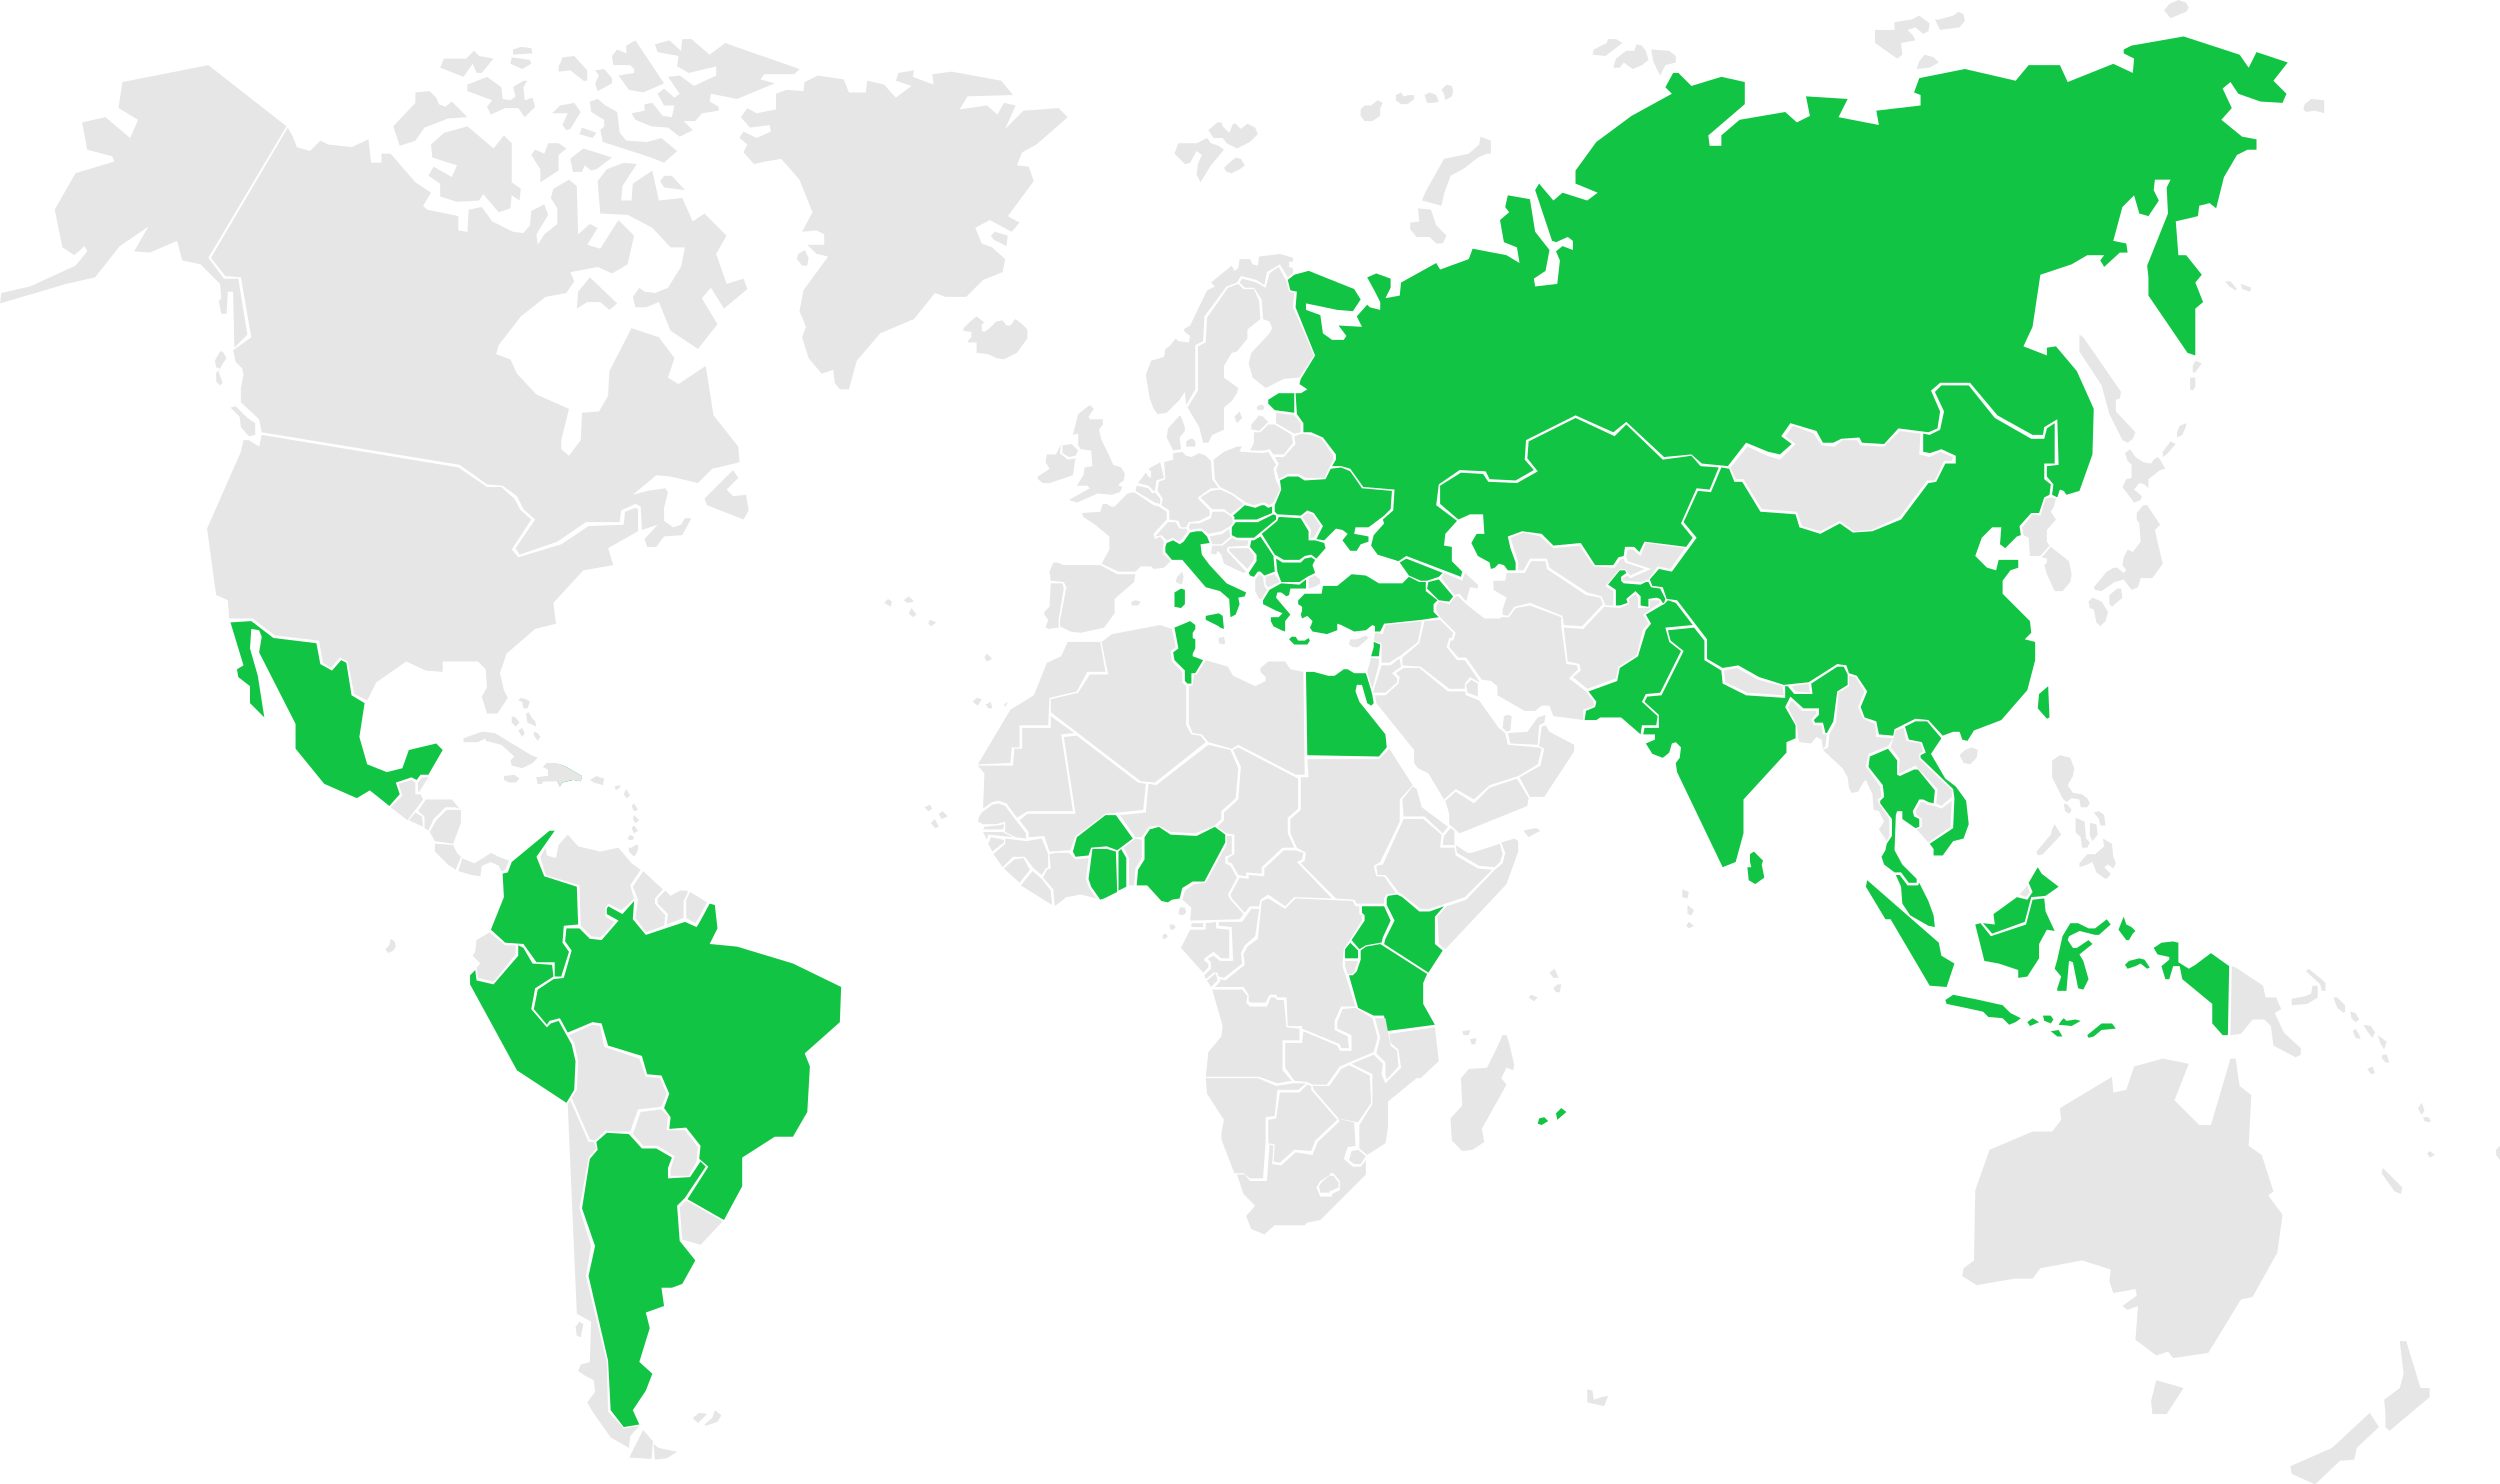 <?xml version="1.0" encoding="UTF-8"?>
<!DOCTYPE svg PUBLIC "-//W3C//DTD SVG 1.1//EN" "http://www.w3.org/Graphics/SVG/1.1/DTD/svg11.dtd">
<!-- Creator: CorelDRAW X6 -->
<svg xmlns="http://www.w3.org/2000/svg" xml:space="preserve" width="1920px" height="1140px" version="1.1" style="shape-rendering:geometricPrecision; text-rendering:geometricPrecision; image-rendering:optimizeQuality; fill-rule:evenodd; clip-rule:evenodd"
viewBox="0 0 1920 1140"
 xmlns:xlink="http://www.w3.org/1999/xlink"
 baseProfile="tiny"
 xmlns:svg="http://www.w3.org/2000/svg">
 <defs>
  <style type="text/css">
   <![CDATA[
    .str0 {stroke:#E6E6E6;stroke-width:0.9}
    .fil0 {fill:#12C444}
    .fil1 {fill:#E6E6E6}
   ]]>
  </style>
 </defs>
 <g id="Layer_x0020_1">
  <polygon id="kalimantan" class="fil0" points="1561,691 1556,710 1529,719 1521,709 1517,710 1524,738 1535,740 1550,745 1550,751 1557,750 1566,736 1566,725 1572,714 1578,715 1571,700 1570,690 1561,691 "/>
  <polygon id="mexico" class="fil0" points="177,478 187,511 182,514 183,520 192,527 192,540 203,551 198,519 192,498 193,483 199,484 201,489 199,501 227,556 227,575 249,602 274,613 284,607 299,619 307,610 304,601 316,597 320,599 323,595 329,595 340,576 335,571 314,576 309,590 297,593 282,587 276,566 280,540 270,534 266,509 262,507 255,515 246,510 243,494 210,490 193,477 177,478 "/>
  <polygon id="estonia" class="fil0" points="994,302 982,302 974,307 974,310 979,315 994,317 994,302 "/>
  <polygon id="algeria" class="fil1" points="900,483 891,480 854,487 846,493 851,518 837,518 828,532 807,537 807,547 876,600 887,601 926,570 922,565 915,564 911,557 911,527 908,524 908,516 900,508 899,500 903,497 901,488 900,483 "/>
  <polygon id="morocco" class="fil1" points="845,493 820,493 815,504 804,509 794,534 776,545 751,587 776,586 777,574 783,574 783,557 805,557 806,536 827,531 835,516 849,516 845,493 "/>
  <polygon id="senegal" class="fil1" points="762,618 754,624 752,627 751,631 755,633 765,633 772,631 772,634 772,639 778,642 780,643 788,644 788,640 781,631 772,619 767,617 762,618 "/>
  <polygon id="liberia" class="fil1" points="784,680 808,695 807,684 800,675 793,669 784,680 "/>
  <polygon id="burkina" class="fil0" points="849,626 857,626 870,644 858,653 850,650 838,651 836,657 826,658 824,654 827,643 849,626 "/>
  <polygon id="ghana" class="fil0" points="836,675 838,681 845,691 848,690 858,685 857,654 850,652 839,652 836,675 "/>
  <polygon id="togo" class="fil0" points="859,684 865,681 865,659 861,652 859,654 859,684 "/>
  <polygon id="benin" class="fil1" points="867,680 871,680 872,667 877,659 877,645 872,644 863,651 867,659 867,680 "/>
  <polygon id="nigeria" class="fil0" points="873,680 881,680 892,692 897,693 900,691 906,690 908,682 916,677 925,677 941,647 941,641 933,635 919,642 899,641 890,635 883,637 879,643 879,660 874,668 873,680 "/>
  <polygon id="tunisia" class="fil0" points="902,482 914,477 918,480 918,483 916,486 916,490 918,491 918,498 916,502 916,504 924,507 918,517 915,517 915,525 912,525 910,523 910,515 902,507 901,501 905,498 902,482 "/>
  <polygon id="egypt" class="fil0" points="1003,516 1009,516 1020,519 1025,519 1032,514 1035,514 1040,517 1047,517 1049,517 1053,530 1054,534 1055,540 1053,542 1050,540 1046,526 1042,526 1041,531 1044,539 1064,564 1065,574 1059,581 1004,580 1003,516 "/>
  <polygon id="cameroon" class="fil1" points="908,691 915,697 914,707 952,706 955,702 945,691 943,687 950,674 945,665 941,663 941,658 946,656 946,642 942,642 942,649 926,678 917,679 910,684 908,691 "/>
  <polygon id="ethiopia" class="fil1" points="1062,664 1078,629 1093,629 1107,641 1106,651 1117,651 1118,657 1135,667 1146,668 1125,689 1098,698 1091,698 1078,688 1074,685 1064,672 1058,672 1057,665 1062,664 "/>
  <polygon id="gabon" class="fil1" points="926,709 926,714 914,714 907,728 924,747 928,743 928,740 925,738 925,736 932,731 938,736 944,736 944,714 934,713 934,708 926,709 "/>
  <polygon id="rwanda" class="fil0" points="1037,724 1043,730 1043,736 1033,736 1033,729 1037,724 "/>
  <polygon id="uganda" class="fil0" points="1038,722 1044,729 1049,726 1060,724 1061,724 1062,720 1068,707 1063,696 1046,696 1046,701 1048,703 1048,707 1038,722 "/>
  <polygon id="kenya" class="fil0" points="1065,695 1071,707 1064,721 1063,725 1097,747 1108,730 1102,725 1102,704 1109,696 1098,700 1090,700 1077,689 1073,687 1066,688 1065,690 1065,695 "/>
  <polygon id="mozambique" class="fil1" points="1044,882 1050,887 1064,878 1066,866 1066,846 1088,828 1091,828 1105,815 1102,789 1067,794 1068,801 1074,806 1076,820 1064,832 1061,825 1062,817 1055,810 1038,817 1054,825 1054,848 1044,864 1044,882 "/>
  <polygon id="namibia" class="fil1" points="948,901 955,901 960,905 970,905 972,877 972,858 979,857 981,837 997,837 1003,832 993,832 980,834 966,828 926,828 927,840 940,860 938,870 938,875 948,901 "/>
  <polygon id="botswana" class="fil1" points="974,878 979,879 978,892 983,893 994,883 1007,884 1010,876 1027,860 1007,837 1007,834 1004,833 998,839 983,839 980,859 974,860 974,878 "/>
  <path id="south_x0020_africa" class="fil1" d="M1029 861l-17 16 -4 10 -13 -2 -11 10 -7 -1 1 -14 -3 -1 -2 28 -13 0 -4 -5 -6 0 5 15 9 9 -7 8 4 10 10 4 8 -7 23 0 2 -2 10 -2 35 -35 0 -11 -4 5 -6 0 -7 -6 3 -9 6 -1 -1 -18 -13 -3 0 0zm-8 40l3 0 5 6 0 7 -6 3 0 2 -9 0 -3 -7 3 -5 8 -5 0 0z"/>
  <polygon id="australia" class="fil1" points="1517,914 1516,968 1508,974 1507,980 1518,987 1547,982 1561,982 1567,974 1599,968 1621,975 1620,984 1623,993 1640,990 1641,995 1630,1003 1634,1006 1642,1003 1640,1029 1656,1041 1665,1038 1669,1043 1696,1039 1721,998 1730,996 1749,962 1753,933 1742,918 1746,915 1737,887 1727,880 1729,841 1720,834 1717,813 1713,813 1698,864 1689,864 1670,845 1681,817 1661,813 1639,819 1633,837 1623,839 1622,827 1582,851 1583,860 1576,869 1561,869 1528,883 1517,914 "/>
  <polygon id="sumatra" class="fil0" points="1434,676 1433,681 1448,706 1452,706 1482,757 1495,758 1501,740 1491,734 1489,724 1434,676 "/>
  <polygon id="east_x0020_malaysia" class="fil0" points="1523,709 1530,717 1555,708 1560,689 1571,688 1581,681 1568,671 1565,666 1558,678 1561,685 1557,691 1549,689 1531,702 1532,710 1523,709 "/>
  <polygon id="sulawesi" class="fil0" points="1578,744 1583,750 1580,759 1580,761 1587,761 1589,738 1592,739 1596,759 1600,760 1604,752 1600,738 1597,733 1607,725 1604,722 1595,728 1592,728 1588,722 1589,719 1597,715 1609,718 1612,718 1621,710 1618,706 1609,713 1604,713 1596,709 1590,709 1584,719 1580,737 1578,744 "/>
  <polygon id="maluku" class="fil0" points="1631,704 1627,714 1633,722 1635,722 1638,717 1640,715 1637,712 1633,710 1631,704 "/>
  <polygon id="seram" class="fil0" points="1643,736 1635,738 1632,741 1634,744 1640,742 1644,740 1649,744 1651,743 1647,737 1643,736 "/>
  <polygon id="java" class="fil0" points="1500,764 1494,768 1495,771 1514,775 1523,777 1527,781 1538,782 1543,787 1548,785 1552,782 1544,778 1538,772 1520,768 1500,764 "/>
  <polygon id="bali" class="fil0" points="1561,782 1557,785 1559,788 1566,785 1561,782 "/>
  <polygon id="lombok" class="fil0" points="1569,780 1570,784 1575,786 1577,783 1575,780 1569,780 "/>
  <polygon id="sumba" class="fil0" points="1581,791 1575,792 1580,796 1584,796 1581,791 "/>
  <polygon id="flores" class="fil0" points="1583,784 1581,787 1591,788 1598,784 1594,783 1587,784 1585,782 1583,784 "/>
  <polygon id="timor" class="fil0" points="1614,786 1603,795 1604,797 1608,796 1614,791 1625,790 1622,786 1614,786 "/>
  <polygon id="taiwan" class="fil0" points="1573,527 1566,533 1565,544 1572,552 1574,551 1573,527 "/>
  <polygon id="domincan_x0020_republic" class="fil0" points="447,596 435,589 430,587 428,600 430,604 432,601 440,599 446,600 447,596 "/>
  <polygon id="sri_x0020_lanka" class="fil0" points="1344,656 1344,662 1345,666 1342,666 1343,676 1348,679 1355,674 1353,664 1354,661 1347,654 1344,656 "/>
  <polygon id="irian_x0020_jaya" class="fil0" points="1669,723 1660,724 1654,728 1657,733 1666,735 1666,737 1660,742 1663,752 1666,752 1669,742 1674,742 1676,752 1699,771 1699,786 1707,795 1711,795 1712,742 1698,732 1686,741 1681,744 1673,739 1673,724 1669,723 "/>
  <polygon id="guatemala" class="fil1" points="300,620 313,630 325,614 323,610 319,610 319,601 316,599 306,602 309,611 300,620 "/>
  <polygon id="el_x0020_salvador" class="fil1" points="314,630 325,635 324,627 319,624 314,630 "/>
  <polygon id="nicaragua" class="fil1" points="349,622 354,622 354,632 348,648 334,646 330,639 335,630 343,622 349,622 "/>
  <polygon id="costa_x0020_rica" class="fil1" points="348,649 351,655 354,658 350,668 344,664 334,654 334,648 348,649 "/>
  <polygon id="panama" class="fil1" points="355,659 352,669 362,672 369,673 370,665 377,662 383,665 385,669 388,668 391,661 383,658 377,655 371,659 364,663 357,660 355,659 "/>
  <polygon id="colombia" class="fil0" points="426,638 422,638 393,662 390,670 386,671 387,689 377,714 388,724 402,725 412,739 426,739 426,750 431,750 437,731 432,724 433,711 444,710 443,681 418,673 412,658 426,638 "/>
  <polygon id="venezuela" class="fil1" points="419,651 420,657 427,659 429,649 436,641 444,650 461,654 475,651 485,663 492,668 484,680 487,690 482,695 477,699 467,694 465,697 465,704 472,708 467,714 461,720 454,719 446,711 445,680 419,672 415,658 419,651 "/>
  <polygon id="ecuador" class="fil1" points="376,716 366,722 365,731 363,734 369,740 366,743 367,751 379,754 396,733 396,726 388,726 376,716 "/>
  <polygon id="peru" class="fil0" points="365,745 361,749 361,756 397,822 435,847 441,837 442,815 439,802 429,784 423,786 420,789 408,775 411,759 425,750 424,741 409,740 402,728 398,726 398,734 379,756 366,753 365,745 "/>
  <polygon id="bolivia" class="fil1" points="437,795 455,787 461,788 464,804 491,813 496,827 507,828 512,840 508,850 490,852 484,869 469,869 465,868 457,876 453,875 439,843 443,837 444,815 441,801 437,795 "/>
  <polygon id="paraguay" class="fil1" points="508,852 513,857 512,868 526,868 536,881 535,892 529,903 515,903 515,898 518,888 505,880 494,880 486,871 492,854 508,852 "/>
  <polygon id="uruguay" class="fil1" points="527,922 522,927 524,952 538,956 555,938 527,922 "/>
  <polygon id="argentina" class="fil0" points="538,892 542,896 526,920 520,926 522,953 534,968 524,986 516,989 508,989 510,1003 496,1008 499,1020 491,1046 501,1055 496,1068 486,1083 491,1094 479,1096 469,1083 467,1045 452,980 457,957 447,928 453,890 459,883 458,877 466,870 483,871 493,882 504,882 516,889 513,897 513,905 530,904 538,892 "/>
  <polygon id="tierra_x0020_del_x0020_fuego_x0020_chile" class="fil1 str0" points="494,1099 484,1119 500,1120 501,1107 494,1099 "/>
  <polygon id="tierra_x0020_del_x0020_fuego_x0020_argentina" class="fil1" points="502,1109 503,1121 512,1120 520,1115 506,1112 502,1109 "/>
  <polygon id="chile" class="fil1" points="491,1095 484,1103 483,1112 469,1104 455,1084 451,1077 457,1069 456,1060 450,1057 444,1053 446,1048 453,1046 454,1015 443,1009 436,848 438,845 452,877 456,877 458,882 452,889 445,928 454,957 450,980 466,1046 467,1084 479,1097 491,1095 "/>
  <polygon id="chiloe" class="fil1" points="445,1015 442,1019 443,1026 446,1027 448,1017 445,1015 "/>
  <polygon id="brazil" class="fil0" points="556,937 570,911 570,889 595,873 609,873 620,854 622,819 618,809 645,785 646,758 609,740 566,727 545,725 551,713 549,695 545,694 538,707 535,712 526,708 496,718 486,706 487,692 478,702 467,696 466,698 466,702 475,707 462,722 453,721 445,713 435,713 434,723 439,730 433,751 425,752 413,760 410,775 420,787 422,784 430,782 436,793 455,785 462,786 467,803 493,811 497,825 508,826 514,840 510,851 515,858 514,867 527,866 538,880 537,890 544,896 528,921 556,937 "/>
  <polygon id="belize" class="fil1" points="321,601 321,608 322,608 329,597 324,597 321,601 "/>
  <polygon id="russia" class="fil0" points="1639,150 1643,164 1650,166 1658,154 1654,146 1655,138 1667,138 1664,144 1665,164 1649,204 1650,213 1650,227 1680,271 1686,273 1686,237 1692,232 1686,217 1691,211 1679,196 1673,196 1671,170 1688,166 1689,158 1697,156 1702,160 1708,136 1718,119 1726,115 1733,115 1733,107 1722,105 1706,92 1714,83 1707,68 1713,63 1719,72 1736,78 1753,79 1756,72 1746,62 1757,48 1733,40 1727,52 1720,42 1677,28 1637,35 1631,38 1631,41 1639,45 1638,56 1623,49 1588,63 1582,50 1558,50 1548,62 1509,53 1474,60 1470,71 1475,73 1475,81 1441,85 1443,96 1412,90 1419,76 1387,74 1390,89 1380,94 1371,86 1336,92 1322,104 1322,112 1313,112 1312,104 1340,80 1340,63 1322,59 1299,66 1289,56 1285,56 1279,67 1284,72 1253,89 1226,109 1210,131 1210,141 1227,148 1219,154 1200,148 1193,154 1182,141 1179,146 1192,185 1195,186 1204,182 1208,185 1208,192 1200,189 1195,193 1198,200 1196,218 1179,220 1178,214 1187,208 1190,192 1179,178 1175,153 1158,150 1156,159 1159,163 1152,169 1155,186 1165,190 1167,202 1157,196 1131,191 1128,199 1106,207 1103,202 1076,217 1075,227 1064,229 1068,221 1068,214 1057,210 1050,213 1056,224 1060,232 1060,238 1052,236 1050,234 1042,243 1046,251 1028,250 1034,258 1032,261 1023,261 1016,256 1014,242 1003,238 1003,233 1027,238 1039,239 1045,230 1040,222 1005,208 994,211 989,215 991,223 996,224 995,236 1010,273 999,291 998,295 1004,299 999,302 995,302 996,318 1001,325 1001,332 1007,332 1016,336 1026,349 1026,353 1023,358 1030,358 1037,360 1047,374 1071,376 1070,392 1062,399 1063,402 1055,411 1053,419 1058,426 1074,431 1080,427 1122,443 1123,439 1115,431 1115,420 1109,419 1110,410 1119,400 1103,388 1105,372 1121,361 1141,362 1144,368 1164,369 1178,361 1171,353 1172,338 1210,319 1239,332 1249,324 1278,351 1299,349 1307,356 1327,358 1341,340 1358,347 1367,349 1376,341 1368,335 1375,325 1395,331 1400,340 1408,340 1414,337 1428,336 1430,340 1447,341 1458,329 1481,332 1488,329 1490,316 1483,300 1490,294 1513,294 1534,319 1561,334 1569,334 1570,328 1580,322 1581,357 1572,358 1572,366 1577,372 1576,380 1580,382 1582,376 1585,377 1587,380 1597,377 1607,349 1608,314 1595,285 1579,266 1572,267 1572,273 1554,266 1561,251 1567,211 1591,203 1603,196 1616,196 1613,200 1616,205 1628,194 1634,194 1633,187 1623,185 1630,159 1639,150 "/>
  <polygon id="china" class="fil0" points="1322,359 1314,378 1304,377 1293,401 1303,413 1284,439 1274,437 1267,445 1269,450 1277,451 1280,460 1288,461 1311,491 1311,506 1323,513 1335,511 1351,520 1370,526 1379,525 1389,524 1411,510 1418,511 1420,517 1426,519 1434,531 1429,543 1432,551 1441,554 1443,564 1454,565 1455,560 1471,552 1481,553 1492,565 1500,562 1505,562 1507,568 1511,569 1516,561 1537,553 1557,530 1563,507 1563,493 1555,491 1560,486 1559,477 1538,456 1538,446 1544,438 1550,436 1550,430 1535,430 1533,438 1526,436 1517,427 1522,413 1530,405 1537,405 1536,418 1540,421 1549,412 1552,411 1551,404 1560,394 1566,394 1570,382 1574,380 1575,372 1570,368 1570,356 1578,356 1578,325 1572,329 1570,337 1560,337 1532,321 1512,296 1491,296 1486,301 1493,316 1490,330 1482,334 1477,333 1477,347 1482,348 1491,345 1502,350 1502,356 1494,356 1487,370 1481,371 1460,399 1438,408 1423,409 1413,402 1398,410 1382,405 1379,395 1352,393 1338,370 1332,370 1328,360 "/>
  <polygon id="kazakhstan" class="fil0" points="1120,399 1129,395 1139,395 1140,410 1134,410 1130,417 1135,427 1144,432 1145,437 1148,436 1151,433 1155,434 1158,438 1164,438 1164,432 1160,421 1158,412 1169,408 1184,410 1193,419 1214,417 1225,434 1239,434 1243,428 1247,427 1248,420 1255,420 1259,424 1263,416 1295,420 1300,413 1291,402 1303,375 1313,376 1320,359 1306,358 1299,350 1277,353 1249,326 1240,335 1210,321 1174,339 1173,352 1181,362 1165,371 1143,370 1139,364 1122,363 1106,373 1106,387 1120,399 "/>
  <polygon id="tajikistan" class="fil0" points="1235,449 1244,438 1248,438 1249,440 1245,443 1245,446 1247,448 1260,449 1264,447 1266,447 1268,451 1275,452 1279,460 1278,463 1277,463 1275,460 1272,459 1266,460 1266,466 1260,465 1260,458 1256,454 1249,460 1250,463 1244,465 1241,465 1241,453 1235,449 "/>
  <polygon id="pakistan" class="fil0" points="1220,531 1226,539 1225,543 1218,546 1217,553 1226,553 1229,551 1245,551 1260,564 1261,557 1272,557 1273,550 1261,539 1264,533 1275,532 1291,500 1282,493 1279,482 1300,480 1287,463 1281,461 1278,464 1276,465 1264,472 1268,479 1264,484 1258,504 1244,513 1242,523 1220,531 "/>
  <polygon id="india" class="fil0" points="1323,666 1333,662 1339,640 1339,614 1372,578 1372,570 1379,567 1379,557 1371,543 1375,535 1385,544 1397,544 1397,549 1393,553 1394,555 1400,555 1402,563 1403,563 1408,554 1411,531 1419,526 1419,518 1416,512 1411,512 1391,525 1392,533 1378,533 1373,527 1371,527 1371,536 1341,534 1323,525 1322,515 1309,507 1309,492 1301,482 1281,484 1283,492 1293,500 1276,534 1265,535 1263,539 1274,549 1274,559 1263,559 1262,564 1271,564 1271,568 1264,571 1269,579 1277,582 1282,578 1284,571 1287,570 1291,574 1290,582 1287,586 1288,593 1323,666 "/>
  <polygon id="thailand" class="fil0" points="1450,575 1457,584 1457,595 1459,596 1470,591 1473,591 1486,607 1485,617 1481,616 1477,614 1474,614 1469,623 1470,627 1474,629 1474,635 1471,636 1461,629 1461,623 1457,623 1456,626 1455,653 1461,664 1472,675 1472,678 1466,678 1460,670 1455,670 1447,664 1445,658 1448,653 1449,648 1453,642 1453,629 1444,617 1444,615 1447,612 1446,603 1435,589 1436,581 1450,575 "/>
  <polygon id="malaysia" class="fil0" points="1456,672 1460,681 1461,694 1467,703 1481,711 1486,712 1485,703 1481,692 1474,678 1473,680 1465,680 1459,672 1456,672 "/>
  <polygon id="cambodia" class="fil1" points="1472,637 1481,647 1498,635 1499,615 1491,621 1486,619 1480,618 1477,616 1475,616 1471,623 1472,626 1476,629 1476,635 1472,637 "/>
  <polygon id="georgia" class="fil0" points="1075,432 1082,442 1091,446 1096,446 1105,443 1108,440 1080,429 1075,432 "/>
  <polygon id="armenia" class="fil0" points="1105,445 1116,458 1113,462 1105,461 1096,452 1097,447 1105,445 "/>
  <polygon id="azerbaijan" class="fil1" points="1109,440 1107,444 1117,457 1121,456 1126,462 1129,451 1135,452 1135,449 1125,440 1123,446 1109,440 "/>
  <polygon id="turkey" class="fil0" points="1082,443 1077,448 1059,448 1049,442 1038,441 1027,450 1016,450 1015,456 1002,456 997,461 997,464 1000,466 1000,469 999,472 1000,475 1004,473 1008,477 1007,480 1006,482 1008,485 1019,487 1027,484 1027,479 1030,480 1040,485 1049,484 1054,480 1056,481 1056,485 1060,485 1063,479 1092,476 1105,474 1101,470 1101,464 1104,461 1095,454 1095,447 1090,447 1082,443 "/>
  <polygon id="lebanon" class="fil0" points="1055,493 1055,497 1053,504 1059,504 1060,495 1055,493 "/>
  <polygon id="finland" class="fil1" points="970,245 975,247 977,252 975,256 961,271 959,279 962,290 972,298 986,291 998,290 1009,273 1001,254 993,236 994,225 990,224 988,216 982,205 975,210 972,221 965,217 954,214 952,217 956,221 963,221 969,230 970,245 "/>
  <polygon id="lithuania" class="fil1" points="979,326 974,326 968,332 963,332 963,340 960,346 971,346 975,345 978,349 986,349 993,340 992,334 979,326 "/>
  <polygon id="belarus" class="fil1" points="979,351 982,356 980,361 981,364 982,368 989,364 997,364 1003,367 1017,367 1022,357 1024,353 1024,350 1015,337 1007,334 1000,333 994,335 995,341 986,351 979,351 "/>
  <polygon id="spain" class="fil1" points="845,434 817,434 812,432 809,432 806,439 807,446 817,447 819,451 814,477 814,481 822,485 830,486 848,482 856,471 856,460 871,447 872,441 858,441 845,434 "/>
  <polygon id="portugal" class="fil1" points="807,448 806,466 802,470 802,472 805,476 803,482 806,483 813,482 813,476 817,452 816,448 807,448 "/>
  <polygon id="majorca" class="fil1" points="872,461 869,462 869,465 874,465 876,462 872,461 "/>
  <polygon id="sardinia" class="fil0" points="907,452 902,455 902,466 907,467 910,464 910,453 907,452 "/>
  <polygon id="corsica" class="fil1" points="908,439 904,443 903,447 907,449 908,448 909,443 908,439 "/>
  <polygon id="france" class="fil1" points="871,378 866,379 856,389 853,389 850,387 847,387 845,393 831,394 832,397 841,403 852,412 852,422 846,433 859,439 872,439 876,435 884,435 886,437 894,436 899,431 893,425 893,421 894,416 891,412 887,414 886,410 896,399 896,393 890,389 886,388 871,378 "/>
  <polygon id="netherlands" class="fil1" points="891,355 882,360 884,362 884,367 882,366 880,363 874,371 882,373 886,377 887,377 888,369 894,367 891,355 "/>
  <polygon id="belgium" class="fil1" points="873,373 872,377 887,386 891,387 891,383 887,378 885,379 882,375 873,373 "/>
  <polygon id="germany" class="fil1" points="894,355 901,353 901,348 908,347 911,350 915,351 921,348 926,350 930,354 931,368 936,375 930,375 920,382 921,384 929,392 929,396 921,400 913,401 911,405 907,405 905,400 898,399 898,392 892,388 893,383 889,377 890,370 895,368 894,355 "/>
  <polygon id="czech" class="fil1" points="931,391 937,391 940,391 945,395 955,387 946,380 937,376 930,377 922,382 931,391 "/>
  <polygon id="slovakia" class="fil0" points="947,396 948,397 948,399 965,399 977,394 977,389 974,390 971,388 969,388 964,390 956,388 947,396 "/>
  <polygon id="austria" class="fil1" points="914,402 913,405 914,407 919,406 923,406 928,410 938,408 945,404 947,401 946,397 940,393 931,393 930,398 921,402 914,402 "/>
  <polygon id="hungary" class="fil0" points="949,401 946,405 946,411 950,413 963,413 980,399 980,396 978,395 966,401 949,401 "/>
  <polygon id="slovenia" class="fil1" points="944,406 939,410 929,412 931,418 938,418 945,412 944,406 "/>
  <polygon id="croatia" class="fil1" points="946,413 939,419 931,419 930,425 934,426 935,423 938,426 940,433 955,440 957,439 942,423 943,420 958,419 959,415 950,415 946,413 "/>
  <polygon id="italy" class="fil0" points="896,417 895,420 895,424 900,430 908,430 926,451 937,454 944,460 945,474 949,472 952,464 951,459 956,458 957,455 942,448 929,434 923,426 922,418 929,417 927,412 923,408 919,408 914,409 909,416 906,418 901,415 896,417 "/>
  <polygon id="sicily" class="fil0" points="939,473 936,471 926,473 926,476 936,481 937,482 940,483 939,473 "/>
  <polygon id="ukraine" class="fil0" points="989,366 983,369 984,376 979,388 979,393 981,395 999,396 1004,392 1009,394 1016,404 1011,414 1017,415 1026,406 1031,407 1035,410 1031,415 1037,423 1042,423 1045,418 1051,416 1051,412 1040,410 1041,405 1051,405 1063,396 1068,391 1069,377 1046,375 1037,362 1030,359 1022,360 1018,368 1002,369 997,366 989,366 "/>
  <polygon id="romania" class="fil0" points="982,397 981,400 969,410 979,426 986,430 998,430 1002,427 1007,426 1011,429 1018,421 1017,417 1010,415 1005,415 1005,408 999,398 982,397 "/>
  <polygon id="bulgaria" class="fil0" points="980,429 981,439 984,447 998,447 1004,443 1010,440 1008,434 1010,430 1007,428 1002,429 999,432 985,432 980,429 "/>
  <polygon id="albania" class="fil1" points="964,445 964,454 967,460 969,460 973,453 971,450 970,443 967,441 964,445 "/>
  <polygon id="macedonia" class="fil1" points="979,441 972,443 972,449 974,451 983,447 979,441 "/>
  <polygon id="greece" class="fil0" points="970,461 970,464 980,469 985,471 982,474 976,474 976,477 978,481 984,484 987,485 987,477 991,472 980,459 981,455 984,455 988,458 990,457 991,452 1003,452 1003,445 998,449 984,448 975,453 970,461 "/>
  <polygon id="crete" class="fil0" points="992,489 995,489 997,492 1002,492 1005,490 1006,492 1004,495 994,495 992,493 990,491 992,489 "/>
  <polygon id="papua_x0020_new_x0020_guinea" class="fil1" points="1714,742 1713,795 1721,794 1730,783 1739,783 1744,788 1746,803 1763,812 1767,810 1767,805 1754,793 1747,778 1752,775 1748,766 1740,766 1738,757 1717,743 1714,742 "/>
  <polygon id="mauretania" class="fil1" points="751,588 756,594 755,621 762,616 767,615 773,617 781,628 789,623 824,623 815,564 825,563 807,550 807,559 785,559 785,575 779,575 778,588 751,588 "/>
  <polygon id="gambia" class="fil1" points="756,635 755,637 770,637 771,635 771,633 766,634 756,635 "/>
  <polygon id="casamance" class="fil1" points="755,639 758,645 759,641 778,643 770,639 755,639 "/>
  <polygon id="bissau" class="fil1" points="759,648 762,654 771,647 771,645 761,643 759,648 "/>
  <polygon id="guinee" class="fil1" points="763,656 770,666 778,658 787,658 794,667 800,672 803,667 805,666 805,656 800,644 788,646 772,644 772,648 763,656 "/>
  <polygon id="sierra_x0020_leone" class="fil1" points="771,667 783,678 791,668 786,659 779,660 771,667 "/>
  <polygon id="ivoire" class="fil1" points="810,696 819,689 830,687 842,690 836,681 834,675 836,659 826,660 821,655 811,655 806,656 807,667 804,668 801,674 809,683 810,696 "/>
  <polygon id="mali" class="fil1" points="783,630 789,625 826,625 817,566 827,565 874,601 880,602 878,622 849,625 826,642 822,653 806,654 802,642 790,643 790,639 783,630 "/>
  <polygon id="niger" class="fil1" points="872,643 877,643 882,635 890,634 899,639 918,640 933,634 938,629 938,623 949,613 951,590 945,576 928,572 888,603 882,602 880,624 860,626 872,643 "/>
  <polygon id="libya" class="fil1" points="913,527 916,526 917,518 919,518 926,507 943,512 947,519 964,527 972,523 972,520 968,516 968,513 974,508 987,508 991,514 1001,516 1002,595 995,595 951,572 946,575 928,570 923,564 916,563 913,556 913,527 "/>
  <polygon id="chad" class="fil1" points="940,630 940,624 951,614 953,589 947,576 951,574 997,598 997,621 989,628 989,640 994,651 985,651 969,666 969,671 957,670 957,673 951,672 946,663 943,662 943,659 948,656 948,641 942,640 935,635 940,630 940,630 "/>
  <polygon id="sudan" class="fil1" points="999,622 999,597 1005,597 1004,583 1059,583 1067,575 1085,603 1075,614 1075,631 1060,662 1055,665 1057,673 1063,673 1072,686 1065,687 1063,690 1063,694 1042,694 1040,691 1026,690 999,663 1002,661 1003,655 996,651 991,640 991,629 999,622 "/>
  <polygon id="eritrea" class="fil1" points="1078,627 1077,614 1085,604 1088,606 1092,620 1112,635 1108,640 1094,627 1078,627 "/>
  <polygon id="djibouti" class="fil1" points="1109,642 1108,649 1117,649 1117,638 1114,636 1109,642 "/>
  <polygon id="somaliland" class="fil1" points="1118,649 1127,655 1130,655 1152,648 1154,656 1152,662 1148,666 1136,665 1119,655 1118,649 "/>
  <polygon id="soqotra" class="fil1" points="1170,638 1174,643 1181,639 1183,638 1180,636 1174,637 1170,638 "/>
  <polygon id="somalia" class="fil1" points="1153,647 1163,644 1166,646 1166,654 1157,679 1110,729 1105,725 1104,704 1111,696 1126,691 1148,668 1154,663 1156,655 1153,647 "/>
  <polygon id="centrafrique" class="fil1" points="946,690 956,701 960,696 967,696 968,691 974,687 987,696 994,689 1023,690 996,662 1000,660 1001,655 994,653 986,653 971,667 971,673 959,672 959,675 952,674 945,687 946,690 "/>
  <polygon id="sao_x0020_tome" class="fil1" points="893,718 895,717 897,719 895,721 893,721 893,718 "/>
  <polygon id="principe" class="fil1" points="898,710 901,710 903,712 901,714 899,714 898,710 "/>
  <polygon id="bioko" class="fil1" points="906,697 905,702 908,703 911,701 910,697 906,697 "/>
  <polygon id="equatorial_x0020_guinea" class="fil1" points="915,709 915,712 924,712 924,709 915,709 "/>
  <polygon id="congo" class="fil1" points="936,708 936,711 946,712 947,738 937,738 932,734 928,736 928,737 930,739 930,744 925,749 926,752 932,747 935,747 936,750 940,751 954,740 953,732 956,726 964,719 967,698 961,698 954,708 936,708 "/>
  <polygon id="cabinda" class="fil1" points="927,753 930,758 935,753 934,748 933,748 927,753 "/>
  <polygon id="drc" class="fil1" points="933,758 955,758 959,764 959,769 961,770 972,770 975,764 980,764 981,766 988,766 989,788 1000,788 1000,790 1029,802 1030,805 1036,805 1035,796 1025,791 1025,784 1030,773 1041,773 1031,742 1032,729 1046,707 1046,703 1044,702 1044,696 1041,696 1039,692 995,690 987,698 974,690 969,692 966,721 958,727 955,733 956,741 941,753 937,752 937,754 933,758 "/>
  <polygon id="burundi" class="fil1" points="1033,738 1043,738 1040,746 1038,748 1035,748 1033,742 1033,738 "/>
  <polygon id="tanzania" class="fil0" points="1064,792 1102,787 1093,771 1093,755 1096,748 1060,725 1049,727 1045,730 1045,737 1042,746 1039,749 1036,749 1043,774 1055,780 1063,780 1064,792 "/>
  <polygon id="zambia" class="fil1" points="987,820 994,830 1004,831 1008,833 1019,833 1029,819 1055,808 1058,797 1054,782 1041,774 1031,775 1027,785 1027,790 1038,795 1038,807 1029,807 1027,803 1001,792 1000,801 987,801 987,820 "/>
  <polygon id="angola" class="fil1" points="931,760 939,788 938,796 928,808 926,827 967,827 981,832 992,830 985,822 985,799 998,799 998,790 988,789 986,768 981,768 979,766 976,766 973,773 960,773 957,770 958,765 954,760 931,760 "/>
  <polygon id="malawi" class="fil1" points="1057,809 1064,816 1064,825 1065,829 1074,819 1073,807 1068,803 1064,782 1056,782 1060,797 1057,809 "/>
  <polygon id="zimbabwe" class="fil1" points="1009,837 1028,859 1043,862 1053,847 1052,826 1036,818 1030,821 1021,834 1008,834 1009,837 "/>
  <polygon id="swaziland" class="fil1" points="1043,883 1038,884 1036,891 1040,894 1045,894 1049,888 1043,883 "/>
  <polygon id="lesotho" class="fil1" points="1015,908 1021,903 1024,903 1028,908 1028,912 1021,915 1021,916 1014,916 1013,911 1015,908 "/>
  <polygon id="greenland" class="fil1" points="571,101 568,106 574,111 571,117 579,126 588,124 600,122 614,138 624,163 616,178 627,177 633,180 633,188 620,188 627,195 636,197 617,223 614,239 619,251 616,259 621,275 631,287 634,286 640,284 641,294 645,299 652,299 658,277 676,256 702,245 718,225 726,228 742,228 755,215 770,209 772,199 762,190 754,187 749,175 760,169 777,178 783,171 774,166 794,139 790,128 781,127 785,117 796,111 820,90 813,83 786,85 772,99 780,81 771,79 766,88 758,81 737,84 743,74 778,73 769,62 731,55 716,57 717,65 701,59 702,54 690,56 688,62 700,66 688,75 679,65 666,62 665,71 652,71 648,61 628,58 618,63 617,70 604,69 596,72 596,80 596,84 581,87 574,83 569,90 576,98 591,96 592,101 581,106 571,101 "/>
  <polygon id="disko" class="fil1" points="618,192 621,198 620,204 616,204 612,199 613,195 618,192 "/>
  <polygon id="milne" class="fil1" points="764,178 774,181 773,189 763,184 761,181 764,178 "/>
  <polygon id="tasmania" class="fil1" points="1656,1060 1652,1076 1653,1086 1664,1086 1677,1066 1656,1060 "/>
  <polygon id="new_x0020_zealand_x0020_north_x0020_island" class="fil1" points="1843,1030 1846,1055 1843,1066 1831,1075 1832,1085 1832,1096 1835,1099 1866,1073 1866,1066 1859,1066 1848,1030 1843,1030 "/>
  <polygon id="new_x0020_zealand_x0020_south_x0020_island" class="fil1" points="1820,1085 1827,1096 1810,1112 1808,1121 1797,1122 1778,1140 1760,1132 1759,1126 1791,1112 1820,1085 "/>
  <polygon id="new_x0020_caledonia" class="fil1" points="1830,897 1829,901 1839,915 1844,917 1845,912 1830,897 "/>
  <polygon id="brunei" class="fil1" points="1557,680 1551,687 1556,689 1559,685 1557,680 "/>
  <polygon id="new_x0020_ireland" class="fil1" points="1773,744 1771,746 1782,756 1783,761 1786,761 1786,755 1783,752 1773,744 "/>
  <polygon id="new_x0020_britain" class="fil1" points="1779,757 1776,757 1775,763 1771,765 1760,767 1760,772 1772,771 1780,766 1780,758 1779,757 "/>
  <polygon id="bougainville" class="fil1" points="1792,766 1795,774 1800,778 1801,777 1801,772 1795,766 1792,766 "/>
  <polygon id="choiseul" class="fil1" points="1805,777 1806,782 1809,785 1812,783 1809,778 1805,777 "/>
  <polygon id="new_x0020_georgia" class="fil1" points="1809,790 1807,792 1809,797 1813,798 1812,795 1809,790 "/>
  <polygon id="santa_x0020_isabel" class="fil1" points="1815,787 1818,792 1822,797 1824,793 1821,788 1815,787 "/>
  <polygon id="malaita" class="fil1" points="1826,795 1828,801 1831,806 1833,800 1826,795 "/>
  <polygon id="santa_x0020_ana" class="fil1" points="1830,810 1829,812 1832,816 1835,816 1833,810 1830,810 "/>
  <polygon id="rennell" class="fil1" points="1822,819 1818,821 1821,825 1824,824 1822,819 "/>
  <polygon id="espiritu_x0020_santo" class="fil1" points="1860,847 1857,851 1859,855 1860,856 1862,853 1860,847 "/>
  <polygon id="malakula" class="fil1" points="1861,858 1862,861 1865,862 1867,861 1865,858 1861,858 "/>
  <polygon id="efate" class="fil1" points="1866,884 1864,886 1866,889 1870,887 1866,884 "/>
  <polygon id="fiji" class="fil1" points="1920,880 1917,883 1917,887 1920,891 1920,880 "/>
  <polygon id="palawan" class="fil1" points="1578,633 1576,637 1575,641 1564,654 1565,657 1569,656 1583,641 1578,633 "/>
  <polygon id="negros" class="fil1" points="1594,628 1594,639 1598,643 1599,651 1603,651 1605,647 1602,644 1601,631 1594,628 "/>
  <polygon id="cebu" class="fil1" points="1605,632 1605,642 1607,646 1611,641 1610,633 1605,632 "/>
  <polygon id="samar" class="fil1" points="1608,624 1612,629 1613,634 1617,634 1616,626 1612,623 1608,624 "/>
  <polygon id="path7462" class="fil1" points="1615,644 1616,650 1609,656 1603,656 1597,663 1597,666 1603,664 1607,662 1610,670 1617,675 1619,674 1621,671 1616,666 1619,664 1623,667 1625,663 1623,658 1622,648 1615,644 "/>
  <polygon id="luzon" class="fil1" points="1582,580 1576,584 1576,597 1584,613 1587,616 1591,613 1597,614 1598,620 1603,620 1605,617 1603,613 1599,610 1592,609 1588,603 1592,596 1593,590 1590,582 1582,580 "/>
  <polygon id="mindoro" class="fil1" points="1585,617 1586,623 1589,625 1591,622 1588,618 1585,617 "/>
  <polygon id="hainan" class="fil1" points="1514,574 1509,576 1505,580 1508,586 1513,587 1518,582 1519,576 1514,574 "/>
  <polygon id="kyushu" class="fil1" points="1607,459 1604,462 1605,467 1608,468 1610,478 1613,481 1617,477 1619,470 1614,462 1607,459 "/>
  <polygon id="shikoku" class="fil1" points="1626,452 1620,457 1620,464 1622,466 1630,459 1629,452 1626,452 "/>
  <polygon id="honshu" class="fil1" points="1618,439 1608,451 1609,453 1614,454 1624,447 1631,445 1637,453 1642,451 1644,444 1653,444 1661,433 1657,416 1655,407 1659,403 1649,388 1646,388 1641,394 1641,399 1643,402 1644,416 1638,424 1634,422 1631,428 1630,434 1633,438 1631,440 1626,436 1623,436 1620,438 1618,439 "/>
  <polygon id="hokkaido" class="fil1" points="1636,345 1632,348 1634,354 1637,357 1637,367 1633,368 1630,374 1639,386 1644,384 1645,381 1639,376 1643,371 1647,372 1650,375 1650,368 1659,361 1663,360 1659,353 1657,351 1654,353 1652,356 1646,355 1640,351 1636,345 "/>
  <polygon id="iturup" class="fil1" points="1667,339 1661,347 1661,351 1664,349 1671,341 1667,339 "/>
  <polygon id="urup" class="fil1" points="1674,327 1672,332 1672,336 1676,334 1679,327 1679,325 1674,327 "/>
  <polygon id="paramushir" class="fil1" points="1686,277 1684,281 1684,286 1686,286 1691,279 1686,277 "/>
  <polygon id="onekotan" class="fil1" points="1682,290 1682,299 1684,300 1686,297 1686,290 1682,290 "/>
  <polygon id="sakhalin" class="fil1" points="1597,257 1597,270 1614,296 1620,318 1630,338 1634,340 1638,337 1640,332 1625,316 1625,307 1628,306 1629,301 1600,259 1597,257 "/>
  <polygon id="bering_x0020_island" class="fil1" points="1713,216 1709,216 1712,220 1717,223 1718,222 1713,216 "/>
  <polygon id="medny" class="fil1" points="1721,218 1722,222 1728,224 1729,221 1721,218 "/>
  <polygon id="st._x0020_lawrence_x0020_island" class="fil1" points="1775,76 1770,80 1769,84 1771,86 1777,85 1782,86 1785,87 1785,77 1775,76 "/>
  <polygon id="kerguelen" class="fil1" points="1219,1067 1219,1077 1232,1080 1235,1072 1230,1073 1224,1075 1223,1068 1219,1067 "/>
  <polygon id="mauritius" class="fil0" points="1199,851 1195,855 1196,860 1203,854 1199,851 "/>
  <polygon id="reunion" class="fil0" points="1186,858 1182,859 1181,863 1184,864 1189,861 1186,858 "/>
  <polygon id="madagascar" class="fil1" points="1154,795 1149,806 1142,820 1128,821 1122,828 1123,849 1114,859 1115,876 1123,884 1131,883 1140,877 1138,867 1157,833 1153,828 1157,820 1162,822 1163,818 1159,801 1157,795 1154,795 "/>
  <polygon id="grande_x0020_comore" class="fil1" points="1123,792 1124,795 1128,795 1129,791 1123,792 "/>
  <polygon id="mayotte" class="fil1" points="1129,798 1130,802 1133,802 1134,797 1129,798 "/>
  <polygon id="aldabra" class="fil1" points="1176,764 1174,766 1178,769 1181,766 1176,764 "/>
  <polygon id="praslin" class="fil1" points="1194,744 1190,747 1193,751 1197,751 1194,744 "/>
  <polygon id="mahe" class="fil1" points="1196,756 1193,759 1195,762 1198,762 1199,756 1196,756 "/>
  <polygon id="male" class="fil1" points="1292,683 1292,689 1296,690 1297,685 1292,683 "/>
  <polygon id="maldive" class="fil1" points="1296,695 1296,702 1299,703 1301,699 1296,695 "/>
  <polygon id="gan" class="fil1" points="1297,708 1295,711 1297,713 1301,711 1297,708 "/>
  <polygon id="flores_0" class="fil1" points="682,460 679,463 684,466 685,462 682,460 "/>
  <polygon id="terceira" class="fil1" points="698,458 694,461 697,463 702,462 698,458 "/>
  <polygon id="pico" class="fil1" points="700,467 698,471 701,474 704,472 700,467 "/>
  <polygon id="sao_x0020_miguel" class="fil1" points="714,476 713,479 715,481 719,478 714,476 "/>
  <polygon id="madeira" class="fil1" points="758,502 756,505 758,508 762,506 758,502 "/>
  <polygon id="lanzarote" class="fil1" points="774,539 771,541 772,543 774,539 "/>
  <polygon id="gran_x0020_canaria" class="fil1" points="761,539 757,541 759,544 762,544 761,539 "/>
  <polygon id="tenerife" class="fil1" points="750,536 747,539 751,542 754,537 750,536 "/>
  <polygon id="santo_x0020_antao" class="fil1" points="714,618 710,620 713,623 716,621 714,618 "/>
  <polygon id="boa_x0020_vista" class="fil1" points="724,623 721,625 723,629 728,627 724,623 "/>
  <polygon id="santiago" class="fil1" points="718,629 715,632 718,636 721,635 718,629 "/>
  <polygon id="guadeloupe" class="fil1" points="476,603 472,604 473,607 477,604 476,604 476,603 "/>
  <polygon id="dominica" class="fil1" points="481,606 479,610 481,613 484,611 481,606 "/>
  <polygon id="martinique" class="fil1" points="487,617 485,619 487,623 490,622 487,617 "/>
  <polygon id="st._x0020_lucia" class="fil1" points="487,626 486,629 488,632 491,630 487,626 "/>
  <polygon id="st._x0020_vincent" class="fil1" points="487,634 485,636 487,640 490,638 487,634 "/>
  <polygon id="grenada" class="fil1" points="484,641 482,644 483,645 486,645 487,643 484,641 "/>
  <polygon id="trinidad" class="fil1" points="488,649 485,651 483,651 483,654 487,658 489,655 490,652 490,649 488,649 "/>
  <polygon id="puerto_x0020_rico" class="fil1" points="464,598 458,596 453,599 456,601 463,603 464,598 "/>
  <polygon id="haiti-dominican_x0020_border" class="fil1" points="420,586 417,589 421,591 421,596 412,597 413,602 416,602 417,600 428,600 430,604 432,601 439,599 446,600 447,596 435,589 428,586 420,586 "/>
  <polygon id="haiti" class="fil1" points="420,586 428,586 427,595 426,600 417,600 416,602 413,602 412,597 421,596 421,591 417,589 420,586 "/>
  <polygon id="falklands_x0020_west" class="fil1" points="543,1086 537,1085 532,1089 536,1093 543,1086 "/>
  <polygon id="falklands_x0020_east" class="fil1" points="549,1083 547,1089 541,1094 542,1095 551,1092 554,1087 549,1083 "/>
  <polygon id="iceland" class="fil1" points="754,246 750,243 745,247 740,252 740,254 746,255 746,259 743,262 744,263 750,263 750,271 759,272 765,275 771,276 781,271 789,260 789,253 785,249 780,245 779,246 776,250 773,250 770,246 765,247 760,252 756,255 754,254 754,249 756,248 754,246 "/>
  <polygon id="spitsbergen" class="fil1" points="930,110 927,106 919,110 905,110 902,118 910,126 914,125 919,116 923,119 920,126 919,134 922,140 930,127 940,115 936,112 930,110 "/>
  <polygon id="nordaustlandet" class="fil1" points="935,94 928,100 932,106 939,106 942,110 950,114 960,109 966,103 964,98 958,95 953,99 949,95 947,95 944,102 939,97 938,94 935,94 "/>
  <polygon id="edgeoya" class="fil1" points="949,121 944,125 940,129 942,132 946,133 952,130 956,127 953,122 949,121 "/>
  <polygon id="prince_x0020_george" class="fil1" points="1058,77 1062,79 1060,83 1060,89 1054,93 1048,93 1045,89 1045,84 1048,81 1053,81 1058,77 "/>
  <polygon id="salisbury" class="fil1" points="1072,73 1072,77 1076,80 1081,80 1086,76 1086,73 1082,73 1078,74 1076,71 1072,73 "/>
  <polygon id="wilczek" class="fil1" points="1094,73 1096,79 1101,79 1105,78 1103,73 1098,71 1094,73 "/>
  <polygon id="bell" class="fil1" points="1115,66 1111,65 1107,69 1109,72 1110,77 1115,74 1116,70 1115,66 "/>
  <polygon id="novaya_x0020_zemlya_x0020_north" class="fil1" points="1137,105 1136,111 1128,118 1109,122 1095,147 1092,154 1107,158 1109,149 1114,135 1125,129 1135,121 1142,118 1145,118 1145,108 1137,105 "/>
  <polygon id="novaya_x0020_zemlya_x0020_south" class="fil1" points="1089,160 1099,161 1103,173 1111,181 1108,187 1103,187 1098,182 1088,182 1083,176 1083,171 1090,170 1089,160 "/>
  <polygon id="komsomolets" class="fil1" points="1246,33 1241,30 1235,30 1234,33 1228,36 1224,38 1223,42 1233,43 1246,33 "/>
  <polygon id="october" class="fil1" points="1257,34 1255,39 1249,39 1241,45 1239,52 1244,52 1247,48 1254,53 1261,50 1266,46 1264,39 1261,35 1257,34 "/>
  <polygon id="bolshevik" class="fil1" points="1268,38 1270,48 1275,58 1279,50 1287,48 1287,43 1282,39 1268,38 "/>
  <polygon id="kotelny" class="fil1" points="1471,21 1477,26 1481,24 1482,18 1474,12 1468,15 1455,17 1455,23 1440,23 1440,33 1457,45 1461,42 1460,33 1471,31 1469,27 1465,23 1471,21 "/>
  <polygon id="novaya_x0020_sibir" class="fil1" points="1486,15 1490,23 1505,21 1509,16 1508,11 1504,9 1500,12 1489,15 1486,15 "/>
  <polygon id="lyakhovsky" class="fil1" points="1485,44 1478,42 1474,47 1472,53 1482,52 1489,48 1485,44 "/>
  <polygon id="wrangel" class="fil1" points="1679,2 1673,0 1666,3 1662,8 1667,14 1679,9 1681,6 1679,2 "/>
  <polygon id="cuba" class="fil1" points="356,567 356,570 367,570 373,567 373,569 385,572 395,581 392,584 393,588 401,590 409,586 413,582 408,580 380,563 370,562 356,567 "/>
  <polygon id="bimini" class="fil1" points="396,551 393,550 393,555 396,558 399,555 396,551 "/>
  <polygon id="andros" class="fil1" points="401,559 398,561 401,566 403,563 401,559 "/>
  <polygon id="inagua" class="fil1" points="413,563 410,562 410,565 413,569 415,566 413,563 "/>
  <polygon id="eleuthera" class="fil1" points="412,558 405,555 404,548 406,547 409,552 411,554 412,558 "/>
  <polygon id="grand_x0020_bahama" class="fil1" points="405,544 402,544 401,539 398,538 400,536 404,537 407,539 405,544 "/>
  <polygon id="jamaica" class="fil1" points="395,595 387,596 387,599 391,601 396,601 399,598 395,595 "/>
  <polygon id="alaska" class="fil1" points="81,90 63,94 67,115 86,120 88,124 58,133 42,161 48,190 57,196 65,189 67,193 58,204 23,220 1,225 0,233 51,218 73,213 92,189 114,174 103,193 115,194 136,185 140,200 154,203 169,218 170,229 168,231 170,241 174,241 175,224 179,224 180,267 190,257 183,214 172,214 160,198 220,97 160,50 94,63 91,83 106,92 100,106 81,90 "/>
  <polygon id="galapagos" class="fil1" points="300,721 299,726 296,729 298,732 302,730 304,727 303,723 300,721 "/>
  <polygon id="banks" class="fil1" points="319,71 319,79 302,97 307,112 319,108 326,98 344,91 359,90 347,78 342,82 337,80 335,75 330,70 319,71 "/>
  <polygon id="prince_x0020_patrick" class="fil1" points="341,45 338,52 356,59 363,49 366,56 370,56 379,45 368,43 364,39 358,45 341,45 "/>
  <polygon id="eglinton" class="fil1" points="374,59 359,65 359,70 378,77 374,82 377,88 388,83 398,83 403,90 411,82 409,75 403,77 402,67 405,62 402,62 397,65 394,67 396,74 392,77 386,76 385,67 374,59 "/>
  <polygon id="mackenzie_x0020_king" class="fil1" points="393,44 392,49 401,53 408,49 407,46 393,44 "/>
  <polygon id="king_x0020_christian" class="fil1" points="400,36 394,38 394,42 409,41 408,37 400,36 "/>
  <polygon id="ellef_x0020_ringnes" class="fil1" points="432,44 431,47 429,51 429,55 438,54 448,62 451,62 451,54 441,43 432,44 "/>
  <polygon id="amund_x0020_ringnes" class="fil1" points="457,54 460,58 457,64 459,70 470,64 470,60 464,53 457,54 "/>
  <polygon id="axel_x0020_heiberg" class="fil1" points="470,43 471,50 484,50 487,53 487,56 475,58 483,69 494,71 510,64 488,31 481,35 481,41 474,38 470,43 "/>
  <polygon id="victoria" class="fil1" points="359,97 341,102 331,111 332,121 351,127 347,136 333,128 329,135 338,141 338,151 351,155 368,154 371,149 383,163 392,160 393,150 399,154 400,145 393,140 393,110 387,104 379,114 359,97 "/>
  <polygon id="prince_x0020_of_x0020_wales" class="fil1" points="418,118 411,115 408,119 415,130 415,140 429,131 429,119 435,114 429,110 421,110 418,118 "/>
  <polygon id="prescott" class="fil1" points="448,114 438,122 440,132 447,132 449,127 454,131 458,130 470,121 448,114 "/>
  <polygon id="cornwallis" class="fil1" points="447,98 445,103 455,106 458,102 447,98 "/>
  <polygon id="bathurst" class="fil1" points="441,79 430,81 424,87 436,87 432,96 435,100 438,99 446,86 441,79 "/>
  <polygon id="devon" class="fil1" points="459,76 453,78 454,86 464,92 464,97 461,100 463,109 500,121 510,125 520,116 508,106 497,109 481,108 476,102 474,86 465,81 459,76 "/>
  <polygon id="baffin" class="fil1" points="489,126 479,125 466,130 459,139 461,164 482,165 501,175 515,190 526,190 523,205 513,221 503,225 495,224 491,221 486,228 488,236 496,236 506,232 515,254 536,268 551,249 539,229 546,221 556,237 574,222 571,214 558,218 550,195 558,181 541,164 532,170 524,152 506,154 501,131 486,141 485,154 477,154 478,143 489,126 "/>
  <polygon id="bylot" class="fil1" points="510,135 507,139 510,144 526,146 516,135 510,135 "/>
  <polygon id="ellesmere" class="fil1" points="495,80 495,85 485,87 488,92 500,97 513,98 522,105 532,100 525,93 534,93 539,87 552,85 552,82 545,78 546,72 566,76 595,64 584,61 587,57 610,57 614,53 568,37 557,33 545,42 531,30 524,30 523,39 514,31 503,34 505,40 521,43 520,51 529,56 550,51 550,58 533,66 522,58 513,59 522,72 518,75 510,68 505,72 510,81 518,81 516,90 509,89 501,79 495,80 "/>
  <polygon id="southhampton" class="fil1" points="453,213 444,224 443,237 451,232 461,232 468,238 474,233 453,213 "/>
  <polygon id="newfoundland" class="fil1" points="563,361 541,383 543,388 571,399 575,392 573,380 563,381 558,376 567,367 563,361 "/>
  <polygon id="canada" class="fil1" points="221,98 225,105 228,113 238,116 246,108 252,111 270,113 283,107 285,125 293,125 293,118 300,118 319,140 331,148 325,158 328,161 352,166 352,177 359,178 360,161 370,159 378,170 394,178 402,179 407,173 408,162 418,157 421,165 412,180 413,188 418,180 428,172 428,160 423,152 425,145 437,138 443,143 444,180 453,172 459,175 451,188 461,191 475,169 487,181 482,203 470,210 459,205 438,209 441,216 435,225 419,228 400,243 383,265 381,272 392,276 397,287 412,303 437,314 431,338 431,345 437,350 446,338 447,317 460,316 467,304 468,285 485,252 506,259 518,275 513,290 521,295 542,281 548,319 567,343 568,355 547,360 536,371 515,366 504,365 486,380 497,377 511,375 513,378 510,390 510,400 517,405 523,403 526,398 531,398 524,411 510,412 504,420 497,420 495,414 505,403 493,407 492,389 488,387 477,392 476,401 450,401 428,416 399,426 396,421 411,399 402,391 397,381 386,373 374,372 353,357 201,332 199,322 185,309 185,298 187,288 186,283 181,278 179,269 193,259 185,213 173,212 162,198 221,98 "/>
  <polygon id="usa" class="fil1" points="201,334 199,343 191,338 187,338 185,347 159,406 166,457 175,461 176,475 194,475 211,488 245,492 248,509 254,513 261,505 267,508 272,533 282,538 289,524 312,508 327,515 340,516 340,508 367,508 373,514 374,528 370,535 374,548 382,548 390,536 387,530 384,517 389,502 411,483 427,479 425,463 448,438 471,434 467,421 490,408 490,391 488,390 480,393 479,403 452,404 431,418 398,428 393,422 408,399 400,392 395,383 385,374 374,374 352,359 201,334 "/>
  <polygon id="haida_x0020_gwaii" class="fil1" points="169,270 165,277 166,282 169,283 168,285 166,286 166,293 169,296 171,294 168,286 170,281 174,275 171,270 169,270 "/>
  <polygon id="vancouver" class="fil1" points="181,312 177,313 184,320 185,328 191,335 196,334 196,325 190,321 181,312 "/>
  <polygon id="honduras" class="fil1" points="327,614 347,614 353,621 349,620 342,620 333,629 329,638 326,636 326,627 321,623 327,614 "/>
  <polygon id="guyana" class="fil1" points="494,669 509,683 503,690 503,694 511,703 510,711 496,716 488,705 490,691 486,681 494,669 "/>
  <polygon id="suriname" class="fil1" points="511,684 515,688 522,684 528,684 528,686 525,692 525,705 512,710 513,702 505,694 505,690 511,684 "/>
  <polygon id="guyane" class="fil1" points="530,685 543,693 536,706 534,709 527,705 527,691 530,685 "/>
  <polygon id="mongolia" class="fil1" points="1329,359 1342,343 1357,350 1367,353 1379,341 1371,335 1377,327 1393,333 1399,342 1409,343 1415,338 1426,338 1429,342 1447,343 1459,331 1475,333 1474,349 1482,351 1490,347 1500,351 1499,354 1493,354 1486,369 1480,369 1459,397 1437,407 1424,408 1413,400 1398,408 1384,404 1380,393 1353,391 1339,368 1333,368 1329,359 "/>
  <polygon id="north_x0020_korea" class="fil1" points="1554,411 1558,413 1559,427 1567,427 1574,419 1572,416 1572,407 1579,399 1575,393 1577,390 1579,383 1575,382 1571,383 1567,396 1561,395 1553,405 1554,411 "/>
  <polygon id="south_x0020_korea" class="fil1" points="1575,420 1589,431 1591,441 1590,447 1584,454 1578,454 1572,441 1570,434 1572,432 1572,429 1568,428 1575,420 "/>
  <polygon id="turkmenistan" class="fil1" points="1157,440 1156,446 1147,446 1147,453 1157,459 1154,468 1154,472 1158,473 1163,466 1175,463 1200,473 1201,480 1215,481 1231,464 1229,459 1218,457 1188,437 1187,431 1176,431 1171,440 1166,440 1157,440 "/>
  <polygon id="uzbekistan" class="fil1" points="1233,465 1239,465 1239,454 1233,450 1244,437 1248,437 1252,442 1263,437 1248,432 1247,429 1244,430 1240,436 1224,435 1213,419 1193,421 1183,412 1170,409 1160,413 1166,432 1166,438 1170,438 1175,429 1188,429 1190,436 1219,455 1230,458 1233,465 "/>
  <polygon id="kirgizstan" class="fil1" points="1250,422 1249,427 1250,431 1268,437 1252,444 1250,442 1246,444 1247,446 1248,446 1260,447 1266,445 1273,435 1283,437 1294,421 1264,417 1260,427 1254,422 1250,422 "/>
  <polygon id="afghanistan" class="fil1" points="1201,482 1204,508 1213,510 1214,515 1208,520 1219,529 1241,521 1243,512 1257,503 1262,483 1266,479 1262,472 1275,463 1274,461 1267,461 1267,467 1258,467 1258,459 1256,456 1251,460 1251,464 1244,467 1232,466 1216,483 1201,482 "/>
  <polygon id="nepal" class="fil1" points="1324,515 1325,524 1342,532 1370,534 1369,527 1350,522 1334,513 1324,515 "/>
  <polygon id="bhutan" class="fil1" points="1376,527 1379,531 1390,532 1389,525 1376,527 "/>
  <polygon id="bangladesh" class="fil1" points="1376,538 1373,543 1380,557 1381,567 1382,570 1391,571 1395,566 1399,568 1400,575 1402,573 1403,564 1400,564 1399,557 1393,557 1391,553 1395,548 1395,546 1384,546 1376,538 "/>
  <polygon id="burma" class="fil1" points="1449,646 1443,637 1447,631 1443,623 1439,622 1438,610 1433,599 1431,601 1427,608 1422,609 1420,605 1419,597 1415,590 1400,576 1404,574 1405,564 1410,555 1412,532 1420,527 1420,519 1425,520 1432,531 1427,543 1431,552 1440,556 1441,566 1454,567 1450,573 1435,579 1433,589 1444,604 1445,612 1442,614 1443,617 1451,629 1451,642 1449,646 "/>
  <polygon id="laos" class="fil1" points="1462,559 1456,561 1452,574 1459,583 1458,593 1459,594 1471,588 1488,606 1487,617 1491,619 1499,612 1499,607 1474,583 1474,579 1477,577 1475,571 1464,569 1462,559 "/>
  <polygon id="vietnam" class="fil0" points="1482,648 1485,652 1485,657 1492,657 1500,646 1508,644 1512,633 1510,615 1502,604 1494,598 1483,579 1491,567 1480,554 1471,554 1463,558 1466,568 1476,570 1479,578 1475,580 1475,582 1500,606 1501,613 1500,636 1482,648 "/>
  <polygon id="iran" class="fil1" points="1105,462 1103,465 1103,469 1106,474 1118,486 1116,492 1114,492 1113,497 1120,505 1126,505 1138,522 1145,523 1150,527 1150,534 1171,546 1179,546 1184,542 1190,542 1193,550 1216,553 1216,545 1224,542 1224,539 1218,531 1205,521 1212,514 1211,511 1203,510 1199,481 1199,474 1175,465 1164,467 1159,474 1153,474 1152,475 1140,475 1126,464 1120,458 1118,458 1113,464 1105,462 "/>
  <polygon id="yemen" class="fil1" points="1110,615 1113,625 1113,633 1121,640 1173,619 1174,613 1165,598 1144,605 1132,617 1118,608 1110,615 "/>
  <polygon id="oman" class="fil1" points="1167,597 1183,588 1186,575 1182,573 1184,558 1187,557 1190,562 1209,572 1209,577 1186,612 1175,612 1167,597 "/>
  <polygon id="emirates" class="fil1" points="1158,563 1160,571 1181,572 1182,557 1186,555 1187,549 1181,551 1173,562 1158,563 "/>
  <polygon id="qatar" class="fil1" points="1155,550 1154,559 1157,562 1160,561 1161,550 1158,549 1155,550 "/>
  <polygon id="kuwait" class="fil1" points="1135,525 1130,522 1126,526 1127,532 1135,535 1135,525 "/>
  <polygon id="saudi" class="fil1" points="1136,538 1151,559 1156,563 1158,572 1181,574 1184,575 1181,587 1166,596 1144,603 1132,614 1118,606 1109,614 1097,594 1089,590 1086,586 1086,576 1057,540 1056,534 1064,534 1074,525 1075,520 1072,517 1078,513 1090,513 1112,531 1125,531 1126,534 1136,538 "/>
  <polygon id="syria" class="fil1" points="1056,486 1055,492 1061,494 1061,509 1067,509 1073,505 1075,504 1089,493 1092,477 1064,480 1062,487 1056,486 "/>
  <polygon id="iraq" class="fil1" points="1094,477 1090,494 1077,505 1077,511 1091,512 1113,529 1125,529 1125,525 1129,520 1136,524 1136,523 1125,507 1119,507 1111,497 1113,490 1115,490 1116,486 1106,476 1094,477 "/>
  <polygon id="jordan" class="fil1" points="1061,511 1055,530 1055,532 1064,532 1073,524 1073,521 1069,517 1076,512 1075,506 1073,507 1068,511 1061,511 "/>
  <polygon id="israel" class="fil1" points="1053,505 1050,516 1054,529 1059,510 1059,506 1053,505 "/>
  <polygon id="cyprus" class="fil1" points="1049,488 1051,490 1043,497 1039,497 1036,495 1037,491 1042,491 1049,488 "/>
  <polygon id="norway" class="fil1" points="989,213 993,210 993,206 990,205 990,201 993,201 993,198 983,195 967,197 966,204 962,203 960,199 952,199 951,206 948,208 946,204 930,217 933,220 927,223 914,250 909,253 910,255 914,258 913,263 905,262 903,260 898,266 895,268 894,274 891,275 884,277 880,288 883,306 886,314 889,318 896,317 906,307 910,301 911,311 918,299 918,265 924,262 925,243 942,220 950,217 953,212 965,215 971,219 973,209 983,203 989,213 "/>
  <polygon id="britain" class="fil1" points="840,314 836,320 837,322 847,322 847,326 844,330 846,338 851,348 855,357 861,359 864,364 863,369 860,371 859,373 862,374 860,378 854,380 843,379 827,386 821,384 837,375 835,373 827,373 832,365 833,359 839,358 838,346 830,345 828,342 828,333 824,334 828,318 837,311 840,314 "/>
  <polygon id="ulster" class="fil1" points="823,341 816,342 816,348 821,351 826,350 828,346 823,341 "/>
  <polygon id="ireland" class="fil1" points="826,352 824,365 806,371 801,371 797,368 797,366 806,360 803,355 804,349 811,349 815,341 814,348 820,353 826,352 "/>
  <polygon id="sweden" class="fil1" points="951,218 955,222 963,222 967,231 968,245 958,253 958,260 950,270 946,271 940,281 940,290 951,298 950,302 946,308 940,313 940,330 931,334 928,340 924,340 921,328 912,313 920,300 920,266 926,263 927,244 943,221 951,218 "/>
  <polygon id="estonia_1" class="fil1" points="994,319 980,317 980,325 994,333 999,332 999,325 994,319 "/>
  <polygon id="hiumaa" class="fil1" points="970,311 967,311 965,313 966,315 970,315 971,313 970,311 "/>
  <polygon id="saaremaa" class="fil1" points="970,320 967,319 961,326 961,330 963,330 967,331 973,325 974,324 970,320 "/>
  <polygon id="poland" class="fil1" points="980,369 982,373 983,376 981,380 978,386 975,388 971,386 969,386 963,388 957,386 947,379 937,374 933,368 932,353 940,347 950,343 954,343 952,346 953,347 970,348 974,347 980,357 978,360 979,365 980,369 "/>
  <polygon id="denmark" class="fil1" points="906,319 897,329 896,336 901,346 907,345 906,336 910,331 910,328 907,320 906,319 "/>
  <polygon id="sjælland" class="fil1" points="916,337 914,337 911,339 911,343 918,343 918,339 916,337 "/>
  <polygon id="gotland" class="fil1" points="952,316 948,320 950,325 954,321 952,316 "/>
  <polygon id="switzerland" class="fil1" points="897,401 888,411 888,412 892,411 896,415 901,413 905,416 907,415 912,408 911,406 906,406 903,401 897,401 "/>
  <polygon id="bosnia" class="fil1" points="944,421 944,423 958,437 963,430 963,427 959,421 944,421 "/>
  <polygon id="malta" class="fil1" points="940,489 936,490 936,494 940,495 941,494 940,489 "/>
  <polygon id="moldova" class="fil1" points="1000,397 1007,407 1006,413 1009,413 1014,404 1008,395 1004,394 1000,397 "/>
  <polygon id="serbia_x0020_and_x0020_montenegro" class="fil0" points="968,412 963,415 961,415 960,420 965,426 965,431 959,440 960,442 963,443 966,439 968,439 971,442 979,439 978,427 968,412 "/>
  <polygon id="thrace" class="fil1" points="1005,444 1005,452 1011,450 1014,448 1014,445 1010,442 1005,444 "/>
 </g>
</svg>

